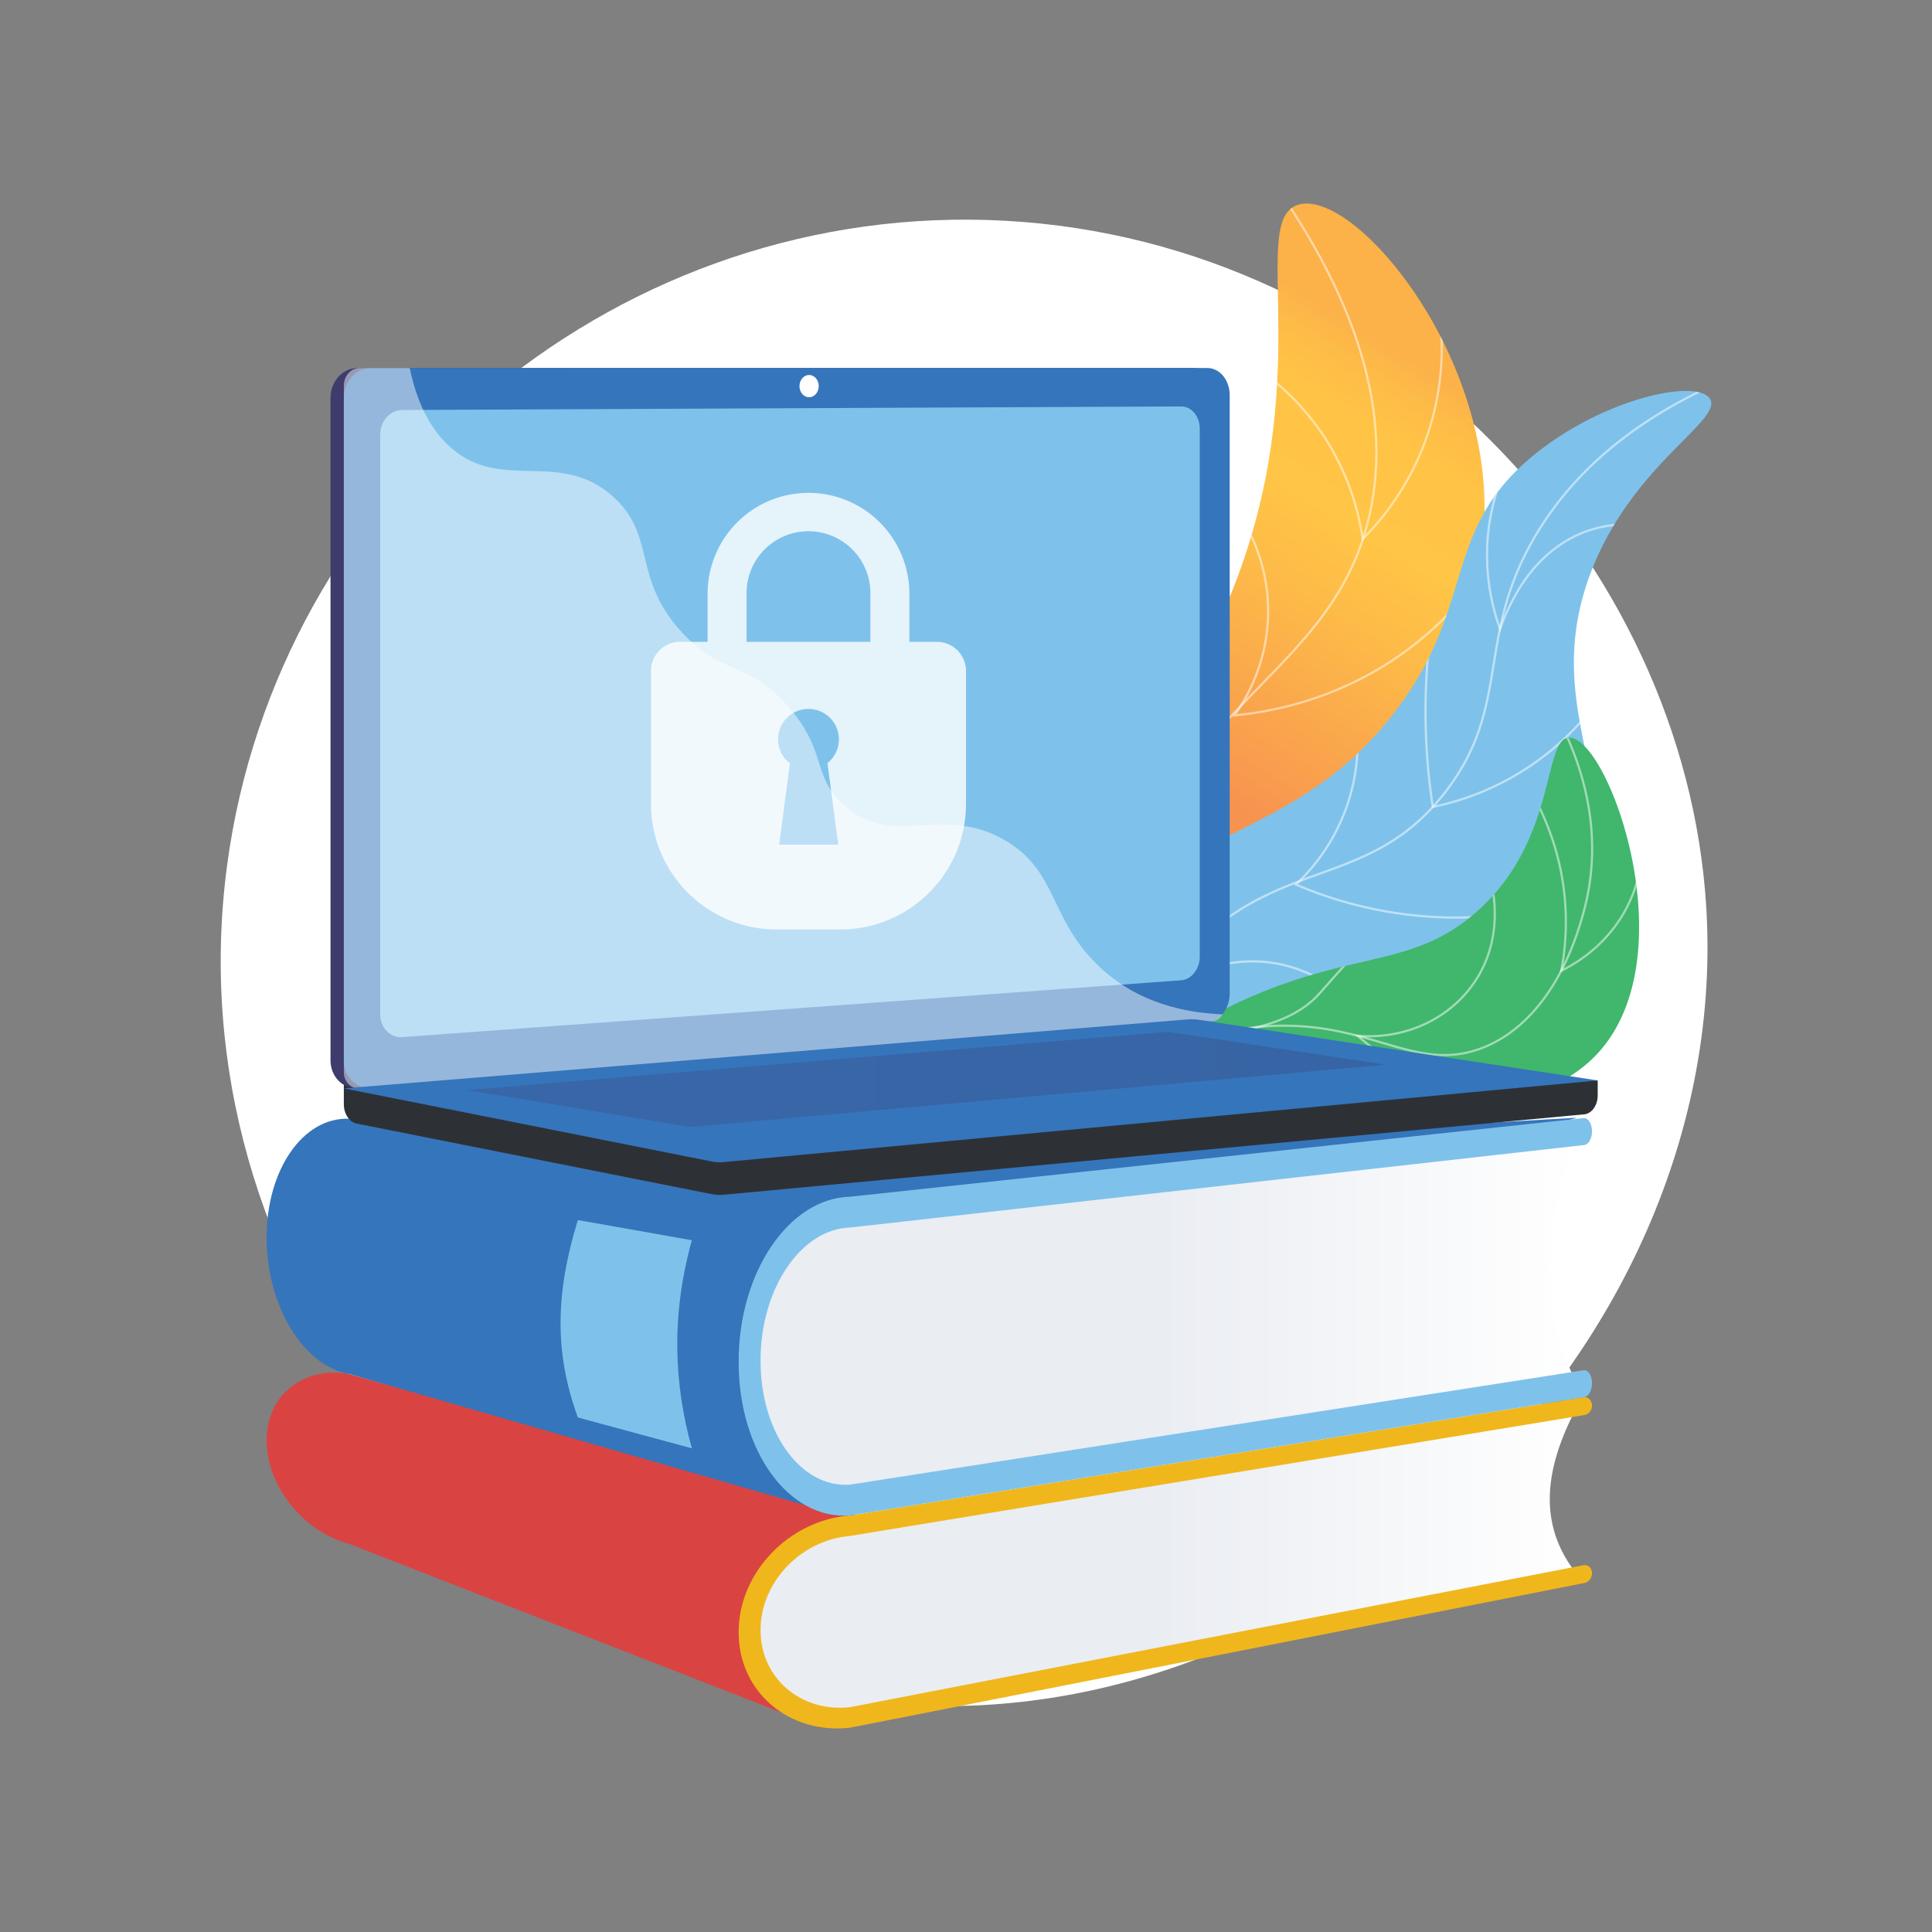<svg xmlns="http://www.w3.org/2000/svg" xmlns:xlink="http://www.w3.org/1999/xlink" viewBox="0 0 3710 3710"><rect x="0" y="0" width="3710" height="3710" fill="#808080" stroke="none"/><defs><style>.cls-1{fill:url(#linear-gradient);}.cls-2{fill:#7ec2eb;}.cls-3{fill:#40b76c;}.cls-4{isolation:isolate;}.cls-17,.cls-19,.cls-5,.cls-7{fill:#fff;}.cls-6{clip-path:url(#clip-path);}.cls-7{opacity:0.5;}.cls-8{clip-path:url(#clip-path-2);}.cls-9{clip-path:url(#clip-path-3);}.cls-10{fill:#3575bb;}.cls-11{fill:#d94443;}.cls-12{fill:url(#linear-gradient-3);}.cls-13{fill:#f0b71c;}.cls-14{fill:url(#linear-gradient-4);}.cls-15{fill:#2d3136;}.cls-16{fill:url(#linear-gradient-5);}.cls-17{mix-blend-mode:soft-light;opacity:0.48;}.cls-18{mix-blend-mode:multiply;opacity:0.3;fill:url(#linear-gradient-6);}.cls-19{opacity:0.8;}</style><linearGradient id="linear-gradient" x1="2718.21" y1="692.07" x2="2167.64" y2="1578.66" gradientUnits="userSpaceOnUse"><stop offset="0" stop-color="#fcb149"/><stop offset="0.06" stop-color="#fdbb48"/><stop offset="0.14" stop-color="#ffc346"/><stop offset="0.32" stop-color="#ffc546"/><stop offset="0.48" stop-color="#fdba48"/><stop offset="0.78" stop-color="#f99d4e"/><stop offset="0.87" stop-color="#f79350"/><stop offset="1" stop-color="#f79350"/></linearGradient><clipPath id="clip-path"><path class="cls-1" d="M2121.75,2225.86c-42.87-123.86-87.52-313.27-42.24-525.11,52-243.24,175-293.72,282.07-554.56,171.64-418.37,33.14-722.54,131.29-753C2595,361.57,2852.49,657.79,2850.78,979c-1.59,297.44-224.85,506.69-246.89,526.76-170,154.75-305.52,124.57-412.92,270.72C2087.75,1916.92,2099,2099.85,2121.75,2225.86Z"/></clipPath><clipPath id="clip-path-2"><path class="cls-2" d="M2127.13,2170.84c-24.6-88.18-48.37-227.48,11.09-360.83,103.74-232.64,344-185.31,541-443.88,158.89-208.54,86.38-349.33,271.55-496.57,132.88-105.67,307.59-142.38,332.59-104,26.87,41.29-148.18,125-227.82,331.93-103.63,269.27,78.79,423.75-31.58,592.57-83.94,128.41-220.77,86.91-519.1,231.59A1738,1738,0,0,0,2127.13,2170.84Z"/></clipPath><clipPath id="clip-path-3"><path class="cls-3" d="M2115.71,2094.91a1151.11,1151.11,0,0,1,227.84-153.06c238.23-121.33,358.95-75.8,489.11-188.43,160-138.47,128.91-338.25,181.43-337,77.23,1.87,232.45,435.86,43.23,617.27-121.19,116.18-340.32,87.21-385.05,80.1-105.9-16.84-134.64-54.28-242-68.27C2299.8,2028.54,2188,2063.79,2115.71,2094.91Z"/></clipPath><linearGradient id="linear-gradient-3" x1="1456.9" y1="3000.27" x2="3029.11" y2="3000.27" gradientUnits="userSpaceOnUse"><stop offset="0.49" stop-color="#eaedf2"/><stop offset="1" stop-color="#fff"/></linearGradient><linearGradient id="linear-gradient-4" x1="1456.9" y1="2523.85" x2="3029.11" y2="2523.85" xlink:href="#linear-gradient-3"/><linearGradient id="linear-gradient-5" x1="1448.98" y1="1351.2" x2="1260.91" y2="1430.19" gradientUnits="userSpaceOnUse"><stop offset="0" stop-color="#41457f"/><stop offset="1" stop-color="#3d3c6c"/></linearGradient><linearGradient id="linear-gradient-6" x1="896.39" y1="2072.75" x2="2660.56" y2="2072.75" xlink:href="#linear-gradient-5"/></defs><g class="cls-4"><g id="Layer_1" data-name="Layer 1"><path class="cls-5" d="M1895.78,422.44C1164.9,400.25,531.8,945.62,436.15,1661.22c-104.57,782.4,471,1486.38,1179.26,1599.14,880.93,140.24,1735.38-671.1,1658.66-1551.28C3216.27,1046,2638.73,445,1895.78,422.44Z"/><path class="cls-1" d="M2121.75,2225.86c-42.87-123.86-87.52-313.27-42.24-525.11,52-243.24,175-293.72,282.07-554.56,171.64-418.37,33.14-722.54,131.29-753C2595,361.57,2852.49,657.79,2850.78,979c-1.59,297.44-224.85,506.69-246.89,526.76-170,154.75-305.52,124.57-412.92,270.72C2087.75,1916.92,2099,2099.85,2121.75,2225.86Z"/><g class="cls-6"><path class="cls-7" d="M2125.93,2504c-84.2-337.69-68.55-628.62,46.51-864.71,69.52-142.63,160.66-236.1,241.08-318.56,97.39-99.88,181.51-186.13,214.5-333,46.7-207.81-32.93-445.38-236.67-706.11l3.32-2.59c204.56,261.77,284.45,500.52,237.47,709.62-33.26,148-117.76,234.66-215.6,335-80.2,82.24-171.09,175.45-240.31,317.47-114.62,235.17-130.16,525.14-46.2,861.84Z"/><path class="cls-7" d="M2615.24,1039.71l-.6-4.19A483.28,483.28,0,0,0,2544.35,845c-57.76-90.56-133.69-142.2-187.21-169.58l1.91-3.76c54,27.62,130.59,79.72,188.85,171.07a487.56,487.56,0,0,1,70.3,188c52.24-53.44,93-118.21,117.87-187.59,43-119.76,32.4-228,15.92-297.81l4.11-1c16.6,70.32,27.3,179.48-16.06,300.2-25.59,71.26-67.72,137.71-121.82,192.16Z"/><path class="cls-7" d="M2366.08,1376.23l2.7-3.77c26.32-36.7,69.59-113.82,63.7-218-5.39-95.5-49.94-163.6-76-195.7l3.27-2.66c26.4,32.5,71.5,101.44,77,198.12,5.76,102-35,178.44-61.81,217,104.83-10.71,205.63-45.57,291.77-101,197.39-126.92,267.21-326,288.06-405.76l4.08,1.07c-21,80.2-91.22,280.51-289.86,408.24-88,56.56-191.09,91.85-298.23,102.06Z"/><path class="cls-7" d="M2154.21,1688.41l-.1-2.1c-2.42-49-2.42-98.6,0-147.49a1505.87,1505.87,0,0,1,49.19-313.57l4.07,1.09a1502.17,1502.17,0,0,0-49,312.7c-2.38,48-2.41,96.81-.1,145,116.24-5.55,227.64-32.61,331.14-80.45,234.08-108.2,362-295,417.41-396.64l3.7,2c-55.66,102.15-184.15,289.74-419.34,398.45-104.62,48.35-217.27,75.58-334.82,80.93Z"/></g><path class="cls-2" d="M2127.13,2170.84c-24.6-88.18-48.37-227.48,11.09-360.83,103.74-232.64,344-185.31,541-443.88,158.89-208.54,86.38-349.33,271.55-496.57,132.88-105.67,307.59-142.38,332.59-104,26.87,41.29-148.18,125-227.82,331.93-103.63,269.27,78.79,423.75-31.58,592.57-83.94,128.41-220.77,86.91-519.1,231.59A1738,1738,0,0,0,2127.13,2170.84Z"/><g class="cls-8"><path class="cls-7" d="M2086.32,2477.78h-4.21c.34-322.05,79.65-553.23,235.73-687.12,74.24-63.68,146.18-89.74,215.74-114.94,85.51-31,166.28-60.25,240.62-156.66,66.45-86.19,78.84-162.78,92-243.88,12.09-74.72,24.59-152,78.94-245,81.52-139.52,218.81-247.05,408.07-319.61l1.51,3.94c-188.34,72.2-324.92,179.12-405.94,317.8-53.95,92.35-66.39,169.22-78.42,243.55-13.2,81.64-25.68,158.75-92.78,245.78-75.09,97.39-156.42,126.85-242.52,158.05-69.21,25.08-140.78,51-214.43,114.19C2165.48,1926.91,2086.66,2157,2086.32,2477.78Z"/><path class="cls-7" d="M2880.59,1214.16l-2-5.52a420.11,420.11,0,0,1-24.91-157c4.28-125.1,65-217.14,100.8-260.87l3.26,2.67c-35.47,43.32-95.61,134.48-99.85,258.34a415.28,415.28,0,0,0,22.73,149.89c28.69-77.07,71.52-132.78,127.36-165.61,58.67-34.5,112.11-33,168.69-31.4,35,1,71.15,2,109-6.16,116-25,218-131.31,303.26-316l3.83,1.77c-85.8,185.92-188.82,293-306.2,318.33-38.39,8.27-74.83,7.23-110.05,6.25-55.95-1.58-108.81-3.07-166.43,30.81-56.29,33.1-99.21,89.94-127.56,168.94Z"/><path class="cls-7" d="M2749.63,1552.11l-.33-2.2a1218.47,1218.47,0,0,1,16.3-454l4.11.93a1214.2,1214.2,0,0,0-16.58,450.2,521.57,521.57,0,0,0,192.59-83.71c88.19-61.95,139.14-138.8,166.36-192.36l3.76,1.91c-27.43,54-78.8,131.45-167.69,193.9a525.73,525.73,0,0,1-196.34,84.84Z"/><path class="cls-7" d="M2796.53,1764.13q-26.15,0-53.29-1.82a787.25,787.25,0,0,1-255.58-61.82l-3-1.27L2487,1697a376,376,0,0,0,94.88-142.75,371.35,371.35,0,0,0,23-137.77l4.22-.09a375.66,375.66,0,0,1-23.25,139.32,380.24,380.24,0,0,1-93.61,142.14,782.79,782.79,0,0,0,251.26,60.24c191.58,13.15,346.94-47.52,443.54-100.73l2,3.7C3101.13,1709.52,2964.66,1764.13,2796.53,1764.13Z"/><path class="cls-7" d="M2615.1,1950.87c-23.14-28.14-73.72-78-152.47-96.13-138-31.68-245.89,61.42-257.74,72.13l-3.83,3.47.32-5.16a575.63,575.63,0,0,1,27.68-145.27c26.05-79.23,68.6-151.12,126.46-213.69l3.1,2.86c-57.45,62.12-99.69,133.5-125.55,212.14a571.77,571.77,0,0,0-27.16,139.16c23.38-19.91,127.23-99.69,257.67-69.75,80,18.36,131.29,69,154.78,97.56Z"/></g><path class="cls-3" d="M2115.71,2094.91a1151.11,1151.11,0,0,1,227.84-153.06c238.23-121.33,358.95-75.8,489.11-188.43,160-138.47,128.91-338.25,181.43-337,77.23,1.87,232.45,435.86,43.23,617.27-121.19,116.18-340.32,87.21-385.05,80.1-105.9-16.84-134.64-54.28-242-68.27C2299.8,2028.54,2188,2063.79,2115.71,2094.91Z"/><g class="cls-9"><path class="cls-7" d="M2057.07,2132.26l-2.57-3.34c141.28-109.28,282.41-163.6,419.52-161.33,73.91,1.2,131.34,18.15,182,33.1,66.69,19.69,124.29,36.67,193.94,8,88.94-36.6,156.87-131.24,191.29-266.48,55.15-216.7-66.93-397.59-105.67-447.87l3.34-2.58c39,50.67,162,233,106.42,451.49-34.76,136.57-103.57,232.22-193.77,269.34-71,29.23-129.29,12-196.75-7.87-50.41-14.88-107.56-31.74-180.89-32.93C2337.89,1969.53,2197.58,2023.58,2057.07,2132.26Z"/><path class="cls-7" d="M2995.18,1868l.79-4.16a499,499,0,0,0,0-186.82,505.4,505.4,0,0,0-80.42-191.78l3.47-2.4a509.86,509.86,0,0,1,81.1,193.4,503.29,503.29,0,0,1,.77,184.19c33.34-17.14,78.4-48.29,111.28-101.34,70.1-113.11,29.47-237.6,20.61-261.4l3.95-1.47c9,24.13,50.16,150.31-21,265.09-34.66,55.93-82.63,87.87-116.77,104.81Z"/><path class="cls-7" d="M2906.08,2104.31A449.59,449.59,0,0,1,2767,2082.62c-58.91-19.08-113.21-50-161.37-92l-4.82-4.21,6.38.52c92.51,7.4,179.18-33.81,226.12-107.6,50.14-78.83,33.57-163.51,27.3-187.59l4.09-1.06c6.37,24.49,23.22,110.65-27.83,190.91-46.7,73.42-132,115.22-223.67,110,46.53,39.5,98.68,68.78,155.1,87.05,160.63,52,305.75-3.45,360.68-29.73l1.82,3.81C3092,2071.26,3008.41,2104.31,2906.08,2104.31Z"/><path class="cls-7" d="M2671.45,2207.57c-22.6-48.37-76.39-137-182.65-187A367.65,367.65,0,0,0,2345,1986l-.12-4.21c84.84-8.28,146.6-32.28,183.56-71.35,3.33-3.52,7.63-8.38,14.14-15.75,8.76-9.91,22-24.89,42.3-47.24s40.81-44.47,61-65.86l3.07,2.89c-20.18,21.38-40.68,43.52-60.94,65.81s-33.52,37.29-42.27,47.19c-6.54,7.4-10.86,12.29-14.23,15.86-34.26,36.21-89.17,59.7-163.41,70a369.46,369.46,0,0,1,122.46,33.43c107.46,50.59,161.84,140.16,184.68,189Z"/></g><polygon class="cls-10" points="675.11 2149.74 1789.88 2217.67 3027.6 2146.34 1806.86 2533.37 675.11 2149.74"/><path class="cls-11" d="M1577.52,3318.52,670.41,2964.76c-89.17-24-158.45-112.35-158.45-198v-.94c0-85.68,69.28-143.16,158.45-127.43l971.34,270.86Z"/><path class="cls-12" d="M3029.11,3024.1,1620.18,3299.33c-89.61,10-163.28-52.48-163.28-139.71v-59.18c0-87.23,73.67-163.81,163.28-170.94l1408.93-229.33C2965.81,2818,2951.2,2928.28,3029.11,3024.1Z"/><path class="cls-13" d="M3041.57,3040l-1409.4,277.72c-116.88,13.25-213.73-68.61-213.73-182.73v-1.25c0-114.12,96.85-214.52,213.73-223.63L3041.57,2683c8.61-.67,15.58,6.5,15.58,16s-7,17.79-15.58,18.49l-1409.4,232c-94,7.66-171.66,88.55-171.66,180.2v1.25c0,91.66,77.63,157.69,171.66,147.35l1409.4-272.82c8.61-.95,15.58,6,15.58,15.51S3050.18,3039,3041.57,3040Z"/><path class="cls-10" d="M1614.71,2910.18l-944.3-271.82C581.24,2622.63,512,2505.75,512,2377.1v-1.41C512,2247,581.24,2145,670.41,2148.26l1000.4,151.81Z"/><path class="cls-14" d="M3029.11,2658,1700.36,2875.35c-133.19,10-243.46-87.82-243.46-218.79V2567.7c0-131,110.27-240.16,243.46-243.79l1328.75-152.27C2965.6,2348.24,2951.41,2513.6,3029.11,2658Z"/><path class="cls-2" d="M3041.57,2683l-1409.4,227.08c-116.88,9.11-213.73-122.74-213.73-294.09v-1.89c0-171.35,96.85-313.16,213.73-316.06l1409.4-151c8.61-.21,15.58,11.2,15.58,25.48s-7,26.08-15.58,26.34l-1409.4,158.38c-94,2.82-171.66,117.11-171.66,254.74v1.87c0,137.63,77.63,243.94,171.66,237.09l1409.4-219.73c8.61-.62,15.58,10.45,15.58,24.74S3050.18,2682.33,3041.57,2683Z"/><path class="cls-2" d="M1328.62,2781.25,1109.71,2722c-46.06-125.7-42.59-241.16,0-379.16l218.91,38.81C1288.2,2526.87,1294.31,2658.41,1328.62,2781.25Z"/><path class="cls-15" d="M3068.05,2074.78,660.27,2051.56v68.71c0,18.65,10.5,34.51,24.73,37.34l680.84,135.31a85,85,0,0,0,24.43,1.27l1651.61-154.28c14.75-1.37,26.17-17.28,26.17-36.44Z"/><path class="cls-16" d="M2293,1963.4,686.77,2089.1c-28.74,2.25-52.11-21.65-52.11-53.39V764.13c0-31.74,23.37-57.47,52.11-57.47H2293c23.68,0,42.83,23.26,42.83,52V1908.1C2335.78,1936.79,2316.63,1961.54,2293,1963.4Z"/><path class="cls-10" d="M2318.56,1963.4,712.38,2089.1c-28.74,2.25-52.11-21.65-52.11-53.39V764.13c0-31.74,23.37-57.47,52.11-57.47H2318.56c23.68,0,42.83,23.26,42.83,52V1908.1C2361.39,1936.79,2342.24,1961.54,2318.56,1963.4Z"/><path class="cls-2" d="M2268.53,1882.36l-1496,109.19c-23.39,1.7-42.4-17.91-42.4-43.83V834.45c0-25.91,19-47,42.4-47.11l1496-6.85c19.53-.09,35.33,19,35.33,42.57v1014C2303.86,1860.65,2288.06,1880.93,2268.53,1882.36Z"/><path class="cls-5" d="M1572.2,741.44c0,11.81-8.27,21.42-18.48,21.45s-18.51-9.53-18.51-21.38,8.29-21.44,18.51-21.45S1572.2,729.62,1572.2,741.44Z"/><path class="cls-17" d="M1931.58,1614.65c-123.82-73.78-221.18,19.7-315.14-72.54-57-55.92-29-97.62-99.1-181.19-77.63-92.56-128.17-61.44-206.2-144.75-98.65-105.33-49.31-187.28-134.28-262.9-103.09-91.75-214.27-6.83-312.4-94.82-42.33-38-65.55-93.12-77.68-151.79h-96c-16.82,0-30.49,15.1-30.49,33.73V2058.5c0,18.63,13.67,32.65,30.49,31.33l1637-128.68c8-.63,15.16-5.82,19.73-13.35-119.83-4.84-193.45-49.33-240.5-95.31C2014.89,1762.52,2030.85,1673.8,1931.58,1614.65Z"/><path class="cls-10" d="M2278.49,1957.7,660.27,2090l705.57,140.22a84.6,84.6,0,0,0,24.43,1.27l1677.78-156.72L2304.23,1958.6A110.92,110.92,0,0,0,2278.49,1957.7Z"/><polygon class="cls-18" points="896.39 2093.34 2243.61 1981.54 2660.56 2044.45 1324.95 2163.96 896.39 2093.34"/><path class="cls-19" d="M1798.93,1232.47h-52.67v-92.3a193.74,193.74,0,1,0-387.48,0v92.3h-52.67a56.07,56.07,0,0,0-56.07,56.07v254.88c0,133.31,108.07,241.39,241.38,241.39h122.2c133.31,0,241.38-108.08,241.38-241.39V1288.54A56.07,56.07,0,0,0,1798.93,1232.47Zm-189.3,389.4H1496.22L1516.85,1466a58.39,58.39,0,1,1,72.08-.59Zm61.82-389.4H1433.58v-92.3a118.94,118.94,0,1,1,237.87,0Z"/></g></g></svg>